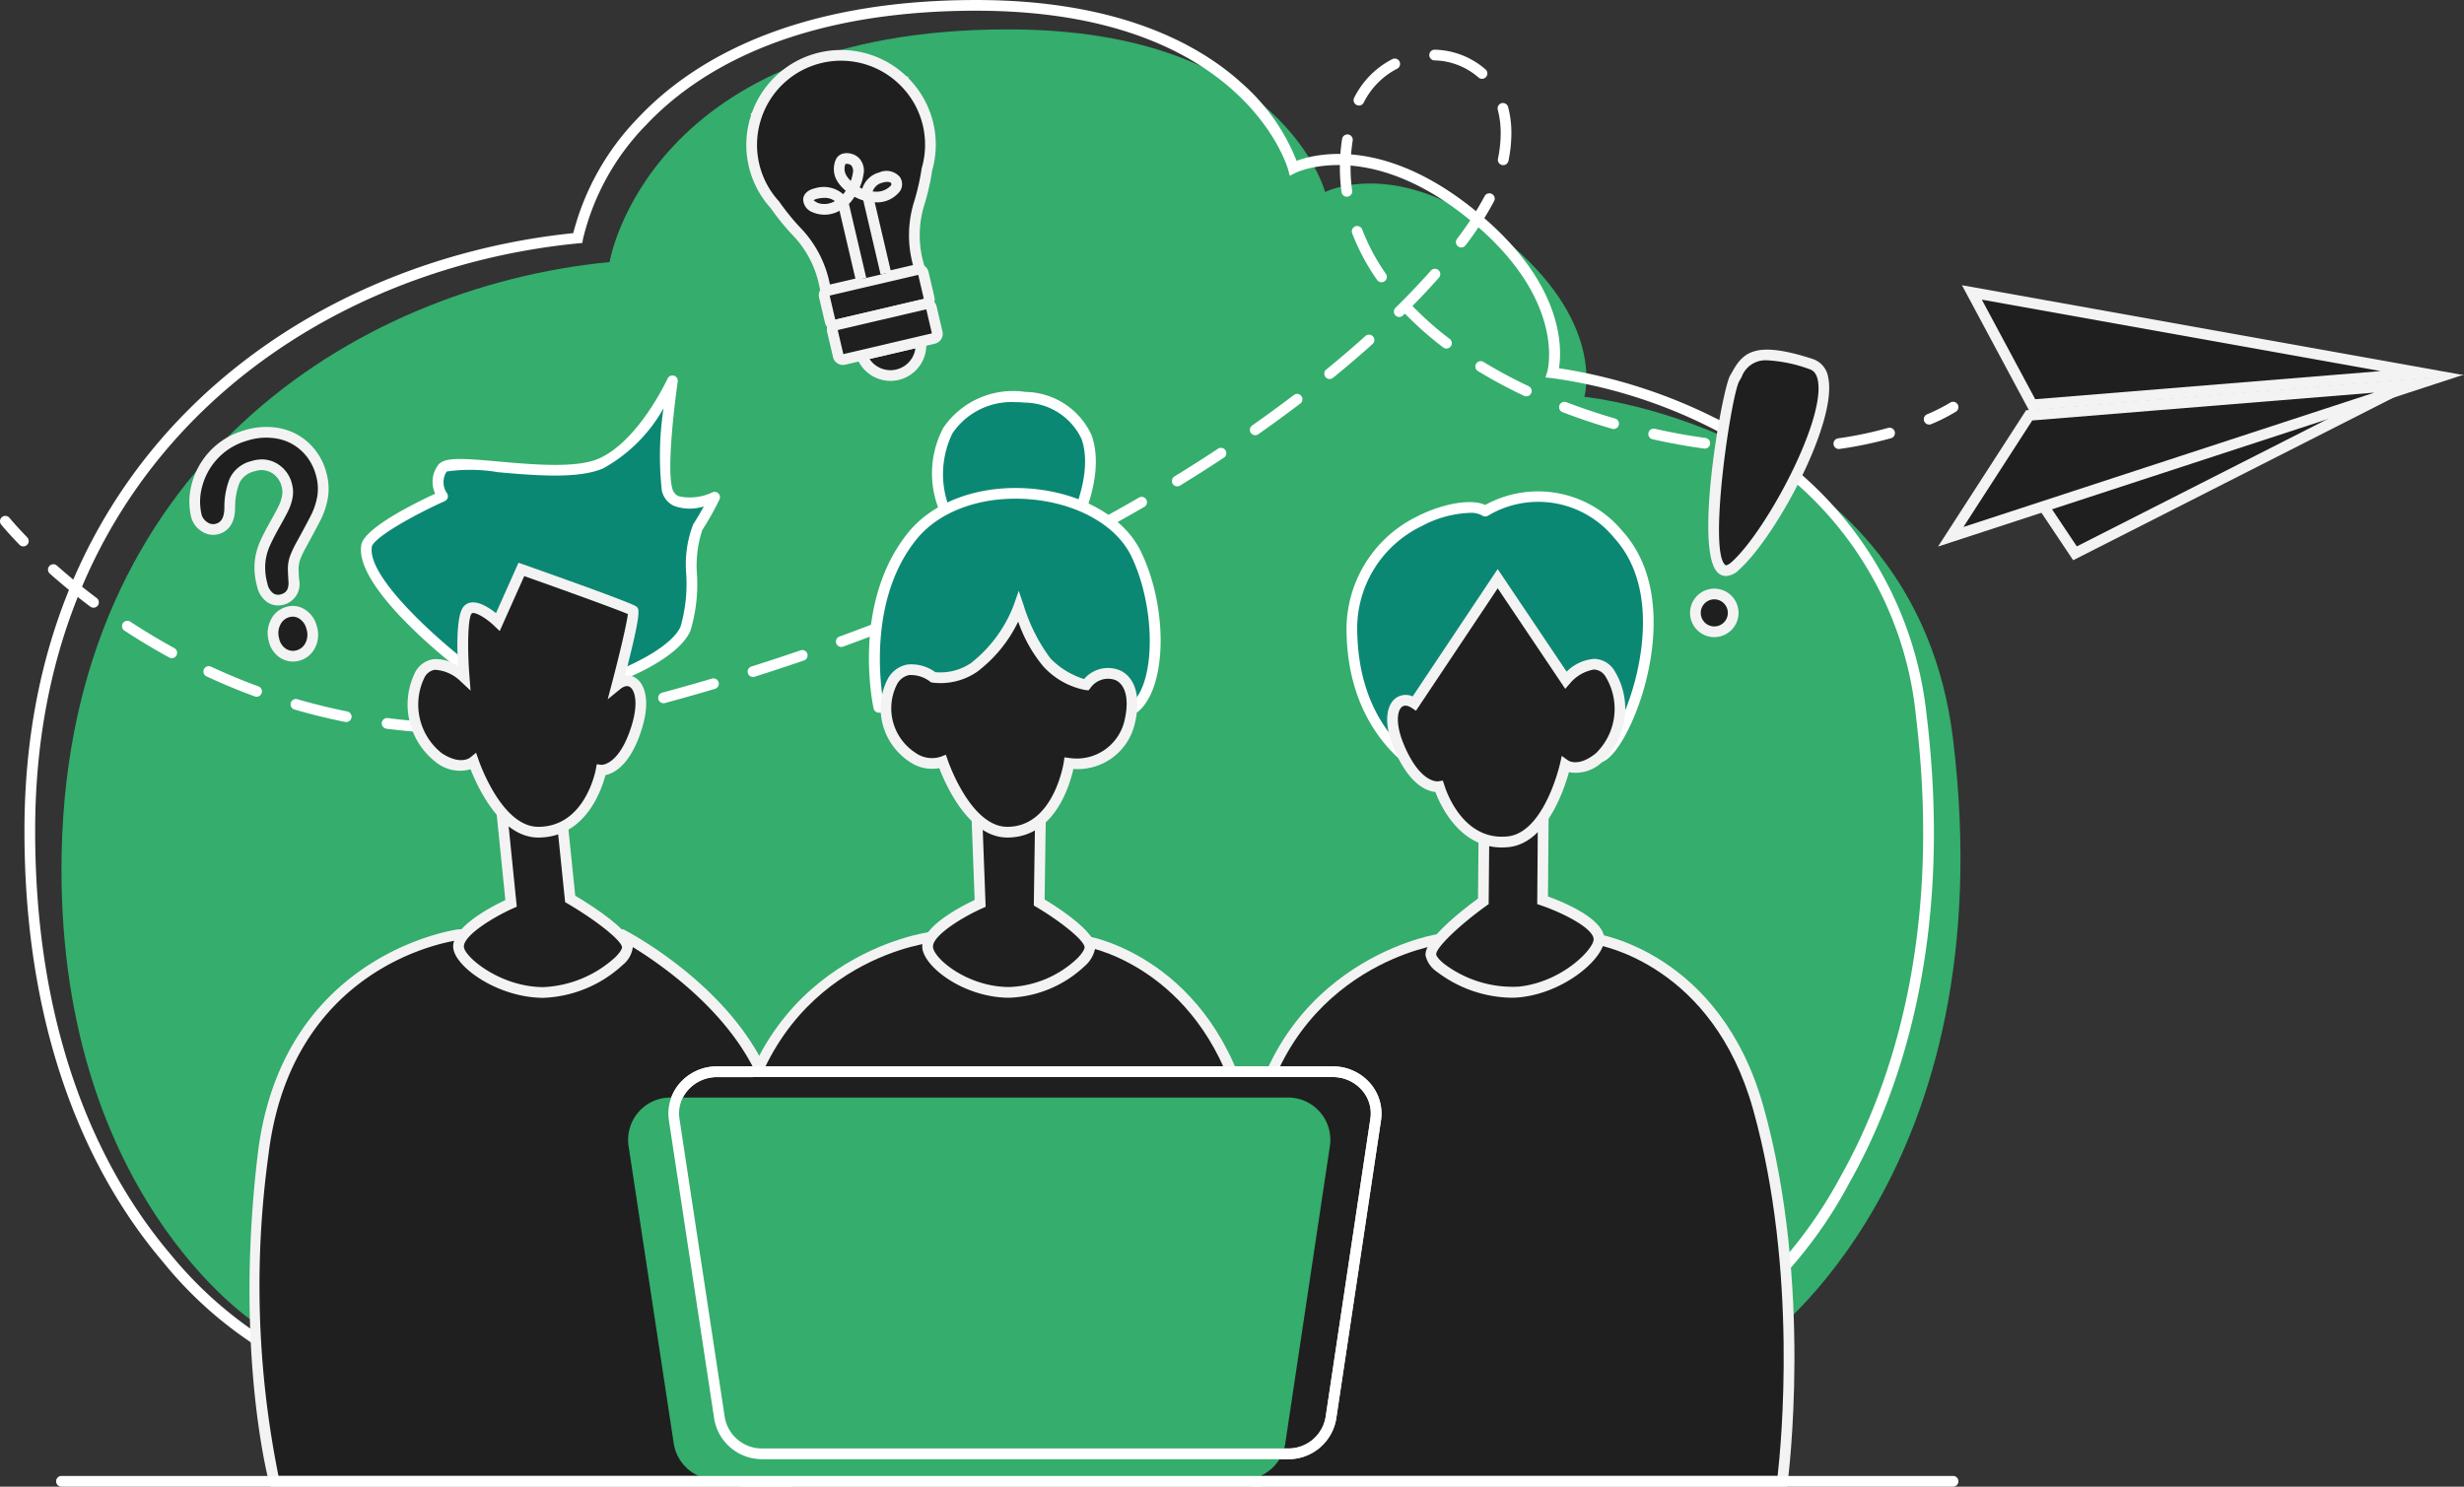 <svg id="Layer_1" data-name="Layer 1" xmlns="http://www.w3.org/2000/svg" viewBox="0 0 149.613 90.285"><rect x="0" y="0" width="149.613" height="90.285" fill="#333333" stroke="none"/><defs><style>.cls-1{fill:#1f1f1f;}.cls-2{fill:#f4f3f4;}.cls-3{fill:#34ad6d;}.cls-4{fill:#fff;}.cls-5{fill:#0b8873;}.cls-6{fill:#010101;}</style></defs><polygon class="cls-1" points="145.048 23.926 125.992 33.602 123.294 29.561 145.048 23.926"/><path class="cls-2" d="M154.746,38.441l-3.113-4.662,25.097-6.501Zm-2.063-4.262,2.284,3.42,16.128-8.19Z" transform="translate(-28.864 -4.417)"/><polygon class="cls-1" points="147.071 22.659 119.731 17.759 123.391 24.587 147.071 22.659"/><path class="cls-2" d="M152.069,29.346l-4.078-7.608,30.464,5.46Zm-2.869-6.731,3.242,6.047,20.974-1.708Z" transform="translate(-28.864 -4.417)"/><polygon class="cls-1" points="146.891 23.295 118.447 32.598 123.211 25.223 146.891 23.295"/><path class="cls-2" d="M146.54,37.61l5.349-8.281L178.477,27.164Zm5.721-7.658-4.178,6.469,24.95-8.16Z" transform="translate(-28.864 -4.417)"/><path class="cls-3" d="M44.335,84.743S32.18,76.844,32.608,56.184c.48-23.215,17.622-34.332,33.269-35.852,0,0,2.311-14.127,24.188-14.131C106.741,6.198,109.324,16.079,109.324,16.079s4.798-2.461,11.445,3.342c5.569,4.861,4.297,9.095,4.297,9.095s20.109,1.995,22.388,20.798c3.19,26.316-11.64,36.646-11.64,36.646Z" transform="translate(-28.864 -4.417)"/><path class="cls-4" d="M47.303,87.745l-.063-.025a24.172,24.172,0,0,1-8.497-6.685c-3.85-4.533-8.431-12.776-8.394-26.31.062-22.634,16.74-34.443,33.323-36.15a15.657,15.657,0,0,1,3.925-6.987c3.066-3.27,9.118-7.168,20.535-7.17h.008c8.714,0,13.561,2.731,16.094,5.022a12.25,12.25,0,0,1,3.358,4.744c1.246-.461,5.66-1.527,11.459,3.534,4.78,4.173,4.66,7.894,4.474,9.062a31.957,31.957,0,0,1,10.102,3.339,22.534,22.534,0,0,1,12.218,17.698c1.658,13.681-1.621,22.99-4.663,28.39a26.996,26.996,0,0,1-7.114,8.562l-.079.055-.096.003ZM88.139,5.068h-.008C76.972,5.07,71.078,8.84,68.099,12.002a14.842,14.842,0,0,0-3.835,6.924l-.041.246-.249.024C47.605,20.787,31.06,32.389,30.999,54.726c-.037,13.313,4.447,21.409,8.214,25.857a24.375,24.375,0,0,0,8.207,6.506l86.349-2.911a27.471,27.471,0,0,0,6.863-8.327c2.985-5.311,6.199-14.473,4.565-27.958a21.575,21.575,0,0,0-11.86-17.192A30.758,30.758,0,0,0,123.1,27.381l-.393-.039.113-.378c.012-.039,1.125-4.108-4.199-8.756-6.383-5.572-11.038-3.32-11.084-3.297l-.358.181-.104-.388C107.05,14.607,104.334,5.068,88.139,5.068Z" transform="translate(-28.864 -4.417)"/><path class="cls-4" d="M30.282,37.6a.324.324,0,0,1-.233-.098c-.725-.745-1.097-1.206-1.113-1.225a.325.325,0,0,1,.506-.409c.003.004.372.459,1.073,1.18a.325.325,0,0,1-.233.552Z" transform="translate(-28.864 -4.417)"/><path class="cls-4" d="M39.294,44.388a.324.324,0,0,1-.156-.04c-.919-.504-1.834-1.053-2.718-1.633a.325.325,0,0,1,.357-.544c.87.571,1.769,1.111,2.673,1.606a.325.325,0,0,1-.157.611Zm-4.754-3.066a.323.323,0,0,1-.195-.065c-.852-.64-1.679-1.314-2.457-2.005a.325.325,0,1,1,.431-.487c.766.679,1.579,1.342,2.417,1.971a.325.325,0,0,1-.196.586Z" transform="translate(-28.864 -4.417)"/><path class="cls-4" d="M58.016,48.958a.325.325,0,0,1-.008-.65c1.026-.027,2.073-.097,3.111-.208a.325.325,0,1,1,.069.647c-1.055.114-2.12.185-3.164.212Zm-2.514-.019-.014-0c-1.055-.044-2.119-.134-3.161-.267a.325.325,0,1,1,.083-.645c1.024.131,2.068.22,3.105.263a.325.325,0,0,1-.013.65Zm8.143-.538a.325.325,0,0,1-.054-.646c1.008-.172,2.036-.387,3.055-.639a.325.325,0,0,1,.156.632c-1.034.256-2.077.474-3.102.649A.323.323,0,0,1,63.645,48.401Zm-13.759-.134a.325.325,0,0,1-.064-.006c-1.032-.206-2.068-.46-3.081-.755a.325.325,0,0,1,.182-.625c.995.29,2.013.54,3.026.742a.325.325,0,0,1-.063.644ZM69.158,47.123a.325.325,0,0,1-.085-.64c1.005-.272,2.02-.559,3.019-.854a.325.325,0,1,1,.184.624c-1.003.297-2.024.585-3.034.859A.327.327,0,0,1,69.158,47.123ZM44.443,46.731a.323.323,0,0,1-.112-.02c-.984-.362-1.969-.771-2.928-1.218a.325.325,0,0,1,.274-.59c.943.439,1.911.842,2.878,1.197a.325.325,0,0,1-.112.631ZM74.59,45.53a.325.325,0,0,1-.098-.636c.994-.314,1.996-.644,2.98-.982a.325.325,0,1,1,.211.615c-.988.339-1.996.671-2.995.987A.326.326,0,0,1,74.59,45.53Zm5.359-1.824a.325.325,0,0,1-.112-.631c.982-.358,1.968-.733,2.933-1.113a.325.325,0,0,1,.238.606c-.97.382-1.962.758-2.948,1.118A.326.326,0,0,1,79.95,43.706Zm5.272-2.061a.325.325,0,0,1-.125-.626c.965-.403,1.933-.823,2.879-1.247a.325.325,0,1,1,.266.593c-.95.427-1.924.849-2.894,1.254A.327.327,0,0,1,85.222,41.645Zm5.171-2.307a.325.325,0,0,1-.14-.619c.946-.45,1.892-.916,2.814-1.386a.325.325,0,1,1,.295.579c-.926.473-1.878.942-2.83,1.394A.324.324,0,0,1,90.392,39.338Zm5.049-2.56a.325.325,0,0,1-.155-.612c.925-.5,1.846-1.015,2.737-1.531a.325.325,0,1,1,.326.563c-.896.52-1.823,1.038-2.754,1.54A.323.323,0,0,1,95.442,36.779Zm4.907-2.825a.325.325,0,0,1-.171-.602c.895-.549,1.784-1.116,2.645-1.684a.325.325,0,0,1,.358.543c-.866.572-1.762,1.142-2.663,1.695A.323.323,0,0,1,100.348,33.954Zm36.284-1.997c-.586,0-1.184-.017-1.778-.052a.325.325,0,0,1,.037-.65,29.295,29.295,0,0,0,3.109.018.333.333,0,0,1,.341.309.326.326,0,0,1-.309.341C137.57,31.945,137.1,31.957,136.633,31.957Zm3.888-.27a.325.325,0,0,1-.046-.647,23.573,23.573,0,0,0,3.035-.635.325.325,0,0,1,.176.626,24.195,24.195,0,0,1-3.118.652A.329.329,0,0,1,140.52,31.687Zm-8.151-.026a.315.315,0,0,1-.044-.003c-1.025-.139-2.075-.329-3.122-.565a.325.325,0,0,1,.144-.635c1.028.232,2.06.419,3.066.556a.325.325,0,0,1-.044.648Zm-27.287-.813a.325.325,0,0,1-.187-.592c.863-.606,1.715-1.228,2.53-1.849a.325.325,0,1,1,.394.518c-.822.625-1.68,1.252-2.55,1.863A.324.324,0,0,1,105.082,30.848Zm21.757-.376a.322.322,0,0,1-.091-.013c-1.031-.3-2.042-.639-3.007-1.009a.325.325,0,1,1,.233-.607c.948.363,1.942.697,2.956.992a.325.325,0,0,1-.091.638ZM121.543,28.487a.324.324,0,0,1-.139-.031,29.764,29.764,0,0,1-2.801-1.504.325.325,0,0,1,.339-.555,29.047,29.047,0,0,0,2.739,1.471.325.325,0,0,1-.139.619Zm-11.944-1.052a.325.325,0,0,1-.206-.577c.828-.675,1.628-1.36,2.379-2.034a.325.325,0,1,1,.435.484c-.758.681-1.567,1.373-2.403,2.055A.324.324,0,0,1,109.599,27.435Zm7.095-1.851a.323.323,0,0,1-.197-.066,20.541,20.541,0,0,1-2.329-2.057l-.116.114a.325.325,0,0,1-.456-.464c.775-.762,1.5-1.523,2.153-2.262a.325.325,0,0,1,.487.431c-.499.564-1.038,1.14-1.609,1.72a19.904,19.904,0,0,0,2.263,1.999.325.325,0,0,1-.197.584Zm-3.946-4.025a.325.325,0,0,1-.267-.14,13.264,13.264,0,0,1-1.514-2.836.325.325,0,0,1,.608-.232,12.607,12.607,0,0,0,1.44,2.696.325.325,0,0,1-.267.511Zm4.842-2.113a.325.325,0,0,1-.259-.521,18.779,18.779,0,0,0,1.677-2.593.325.325,0,0,1,.578.3,19.425,19.425,0,0,1-1.735,2.685A.325.325,0,0,1,117.591,19.446Zm-6.946-3.082a.325.325,0,0,1-.322-.281,10.917,10.917,0,0,1-.102-1.491,11.241,11.241,0,0,1,.136-1.736.325.325,0,0,1,.643.101,10.575,10.575,0,0,0-.129,1.635,10.326,10.326,0,0,0,.096,1.402.325.325,0,0,1-.278.367A.329.329,0,0,1,110.644,16.364Zm9.495-1.917a.325.325,0,0,1-.319-.39,7.826,7.826,0,0,0,.165-1.553,5.511,5.511,0,0,0-.175-1.415.325.325,0,1,1,.628-.167,6.143,6.143,0,0,1,.197,1.583,8.487,8.487,0,0,1-.178,1.683A.326.326,0,0,1,120.139,14.447Zm-8.76-3.622a.325.325,0,0,1-.29-.472,5.286,5.286,0,0,1,2.314-2.344A.325.325,0,0,1,113.7,8.589a4.639,4.639,0,0,0-2.03,2.058A.325.325,0,0,1,111.379,10.826Zm7.473-1.622a.325.325,0,0,1-.218-.083,4.205,4.205,0,0,0-2.665-1.035.325.325,0,0,1,.011-.65l.012 0a4.858,4.858,0,0,1,3.077,1.201.325.325,0,0,1-.218.567Z" transform="translate(-28.864 -4.417)"/><path class="cls-4" d="M146.004,30.201a.325.325,0,0,1-.129-.624,10.458,10.458,0,0,0,1.401-.707.325.325,0,0,1,.355.546,10.834,10.834,0,0,1-1.499.758A.324.324,0,0,1,146.004,30.201Z" transform="translate(-28.864 -4.417)"/><path class="cls-5" d="M66.481,45.43s3.326-1.248,4.01-2.843.057-5.07.741-6.152a17.692,17.692,0,0,0,1.025-1.823s-2.472,1.082-2.888-.456.324-6.608.324-6.608-1.766,3.874-4.33,5.013-9.001-.513-9.628.285a1.511,1.511,0,0,0,0,1.709s-4.449,2.001-4.614,3.019c-.399,2.45,5.882,7.285,5.882,7.285Z" transform="translate(-28.864 -4.417)"/><path class="cls-4" d="M66.481,45.755l-.02-.001-9.477-.571a.325.325,0,0,1-.179-.067c-.659-.507-6.422-5.028-6.005-7.595.165-1.015,3.164-2.507,4.49-3.121a1.694,1.694,0,0,1,.19-1.756c.369-.47,1.455-.396,3.677-.198,2.103.187,4.719.419,6.074-.183,2.42-1.075,4.149-4.813,4.166-4.851a.325.325,0,0,1,.618.182c-.007.05-.726,5.021-.332,6.476a.688.688,0,0,0,.377.479,3.142,3.142,0,0,0,2.066-.236.326.326,0,0,1,.426.434,17.848,17.848,0,0,1-1.046,1.861,6.954,6.954,0,0,0-.32,2.722A9.834,9.834,0,0,1,70.79,42.716c-.73,1.703-4.053,2.966-4.194,3.019A.328.328,0,0,1,66.481,45.755ZM57.124,44.541l9.307.56c.936-.362,3.258-1.468,3.761-2.642a9.511,9.511,0,0,0,.344-3.136,6.755,6.755,0,0,1,.42-3.062c.267-.423.481-.793.643-1.086a2.809,2.809,0,0,1-1.819-.039,1.347,1.347,0,0,1-.725-.896,18.955,18.955,0,0,1,.101-5.034,9.398,9.398,0,0,1-3.66,3.651c-1.509.67-4.218.43-6.396.237a10.024,10.024,0,0,0-3.113-.042,1.177,1.177,0,0,0,.018,1.319.327.327,0,0,1-.136.48c-2.063.928-4.342,2.253-4.427,2.775C51.146,39.45,55.368,43.175,57.124,44.541Z" transform="translate(-28.864 -4.417)"/><path class="cls-1" d="M56.705,61.184S46.28,62.476,44.837,74.553s.684,19.825.684,19.825H76.663s.456-15.647-.76-22.331-9.262-10.862-9.262-10.862Z" transform="translate(-28.864 -4.417)"/><path class="cls-2" d="M76.979,94.703H45.272l-.065-.239c-.022-.078-2.127-7.948-.693-19.949C45.97,62.325,56.558,60.875,56.665,60.862l.04-.003H66.72l.071.037c.334.174,8.203,4.329,9.432,11.093,1.208,6.641.769,22.242.765,22.399ZM45.774,94.052H76.346c.055-2.251.338-15.896-.762-21.948-1.114-6.125-8.247-10.171-9.025-10.595H56.726c-.633.084-10.189,1.551-11.566,13.082A58.288,58.288,0,0,0,45.774,94.052Z" transform="translate(-28.864 -4.417)"/><path class="cls-1" d="M85.318,61.349S74.893,62.64,73.45,74.717s.641,19.66.641,19.66h31.06a60.049,60.049,0,0,0-.635-22.167c-2.294-9.4-9.584-10.597-9.584-10.597Z" transform="translate(-28.864 -4.417)"/><path class="cls-2" d="M105.423,94.703H73.843l-.065-.239c-.021-.076-2.085-7.783-.651-19.785C74.583,62.489,85.172,61.039,85.278,61.026l.024-.003,9.682.27c.075.012,7.529,1.342,9.848,10.841,2.671,10.946.66,22.191.639,22.303Zm-31.077-.651h30.531c.283-1.758,1.735-11.889-.676-21.764-2.156-8.831-8.891-10.27-9.303-10.35l-9.563-.263c-.67.09-10.187,1.576-11.562,13.081C72.496,85.448,74.017,92.674,74.346,94.052Z" transform="translate(-28.864 -4.417)"/><path class="cls-1" d="M59.337,53.759l.559,5.52s-3.191,1.424-3.19,2.621c.001.913,2.44,2.773,5.127,2.791,2.507.017,5.127-1.937,5.127-2.734,0-.911-3.475-2.949-3.475-2.949l-.45-4.387Z" transform="translate(-28.864 -4.417)"/><path class="cls-2" d="M61.864,65.016l-.034-0c-2.809-.019-5.449-1.958-5.45-3.117-.001-1.214,2.313-2.417,3.169-2.819l-.581-5.741,4.367,1.018.457,4.455c.983.586,3.493,2.177,3.493,3.145a1.641,1.641,0,0,1-.6,1.053A7.524,7.524,0,0,1,61.864,65.016Zm-2.158-10.837L60.242,59.48l-.214.096c-1.245.556-2.998,1.645-2.998,2.323 0.0.596,2.163,2.448,4.804,2.466l.03 0a6.915,6.915,0,0,0,4.362-1.818c.322-.32.408-.527.408-.591,0-.393-1.518-1.615-3.314-2.668l-.142-.083-.443-4.32Z" transform="translate(-28.864 -4.417)"/><path class="cls-1" d="M57.047,45.55s-1.766-1.652-2.677-.171a4.091,4.091,0,0,0,1.138,5.051c1.369.902,2.109.247,2.109.247s1.424,4.278,3.931,4.278c3.133,0,3.817-3.766,3.817-3.766s1.334.156,2.184-2.677c.684-2.279-.304-3.247-1.215-2.507a34.815,34.815,0,0,0,.968-4.5c-.171-.171-6.779-2.507-6.779-2.507l-1.424,3.19s-1.31-1.253-1.823-.741S57.047,45.55,57.047,45.55Z" transform="translate(-28.864 -4.417)"/><path class="cls-2" d="M61.547,55.281c-2.287,0-3.69-3.075-4.109-4.145a2.339,2.339,0,0,1-2.11-.434,4.416,4.416,0,0,1-1.236-5.493,1.488,1.488,0,0,1,1.088-.758,2.383,2.383,0,0,1,1.495.418c-.071-1.282-.092-3.188.37-3.65.534-.535,1.426.028,1.935.436L60.347,38.592l.283.1c6.678,2.36,6.84,2.522,6.901,2.583.142.142.288.287-.715,4.166a.967.967,0,0,1,.662.16c.516.346.888,1.316.381,3.004-.685,2.284-1.723,2.782-2.232,2.885C65.4,52.363,64.425,55.281,61.547,55.281ZM57.771,50.132l.154.442c.014.041,1.38,4.056,3.622,4.056,2.821,0,3.47-3.356,3.497-3.499l.055-.3.303.035h0c.002.001,1.093.025,1.834-2.448.377-1.257.202-2.061-.12-2.277-.208-.139-.452.013-.579.116l-.773.628.254-.964c.454-1.725.91-3.653.969-4.212-.733-.316-4.04-1.508-6.291-2.305l-1.49,3.337-.334-.318c-.546-.521-1.223-.89-1.368-.746-.241.27-.264,2.207-.133,3.846l.066.833-.612-.569a2.417,2.417,0,0,0-1.56-.693.859.859,0,0,0-.619.454,3.761,3.761,0,0,0,1.04,4.609c1.12.738,1.695.29,1.719.271Zm9.222-8.545Z" transform="translate(-28.864 -4.417)"/><path class="cls-1" d="M88.17,53.759l.209,5.52s-3.191,1.424-3.19,2.621c.001.913,2.241,2.766,4.928,2.785,2.507.017,4.928-1.93,4.928-2.728,0-.911-3.079-2.731-3.079-2.731l.079-5.466Z" transform="translate(-28.864 -4.417)"/><path class="cls-2" d="M90.148,65.01l-.034-0c-2.796-.019-5.25-1.952-5.251-3.11-.001-1.221,2.339-2.43,3.182-2.826l-.214-5.64h4.542l-.081,5.608c.899.544,3.077,1.96,3.077,2.914a1.895,1.895,0,0,1-.653,1.142A7.039,7.039,0,0,1,90.148,65.01ZM88.508,54.085l.204,5.402-.2.09c-1.245.556-2.998,1.645-2.998,2.323.001.685,2.043,2.442,4.605,2.46l.03 0a6.332,6.332,0,0,0,4.109-1.722c.365-.362.461-.604.461-.681,0-.434-1.51-1.618-2.92-2.451l-.162-.096.077-5.324Z" transform="translate(-28.864 -4.417)"/><path class="cls-5" d="M86.574,36.072a5.729,5.729,0,0,1-.155-5.507c1.779-3.021,7.367-2.544,8.418.389.785,2.191-.62,5.025-.62,5.025Z" transform="translate(-28.864 -4.417)"/><path class="cls-4" d="M86.574,36.397a.326.326,0,0,1-.208-.075,5.918,5.918,0,0,1-.227-5.922,5.132,5.132,0,0,1,4.991-2.182,4.493,4.493,0,0,1,4.014,2.626c.822,2.295-.575,5.158-.635,5.279a.325.325,0,0,1-.288.181l-7.643.093ZM90.512,28.84a4.332,4.332,0,0,0-3.814,1.89,5.662,5.662,0,0,0,.023,5.015l7.285-.088c.279-.638,1.145-2.861.524-4.592a3.862,3.862,0,0,0-3.462-2.198C90.881,28.849,90.695,28.84,90.512,28.84Z" transform="translate(-28.864 -4.417)"/><path class="cls-1" d="M116.071,61.495s-10.376,1.642-11.411,13.761.491,19.121.491,19.121H137.089s1.592-11.766-1.464-22.674c-2.61-9.317-9.937-10.268-9.937-10.268Z" transform="translate(-28.864 -4.417)"/><path class="cls-2" d="M137.373,94.703H104.89l-.056-.256c-.015-.071-1.524-7.189-.497-19.218,1.044-12.231,11.577-14.038,11.684-14.055l.049-.004,9.639-.06.022.003c.075.01,7.57,1.087,10.208,10.503,3.039,10.847,1.489,22.687,1.473,22.805Zm-31.954-.651h31.381c.212-1.851,1.253-12.472-1.489-22.261-2.452-8.754-9.232-9.965-9.646-10.03l-9.567.059c-.667.113-10.128,1.919-11.114,13.464C104.074,85.946,105.166,92.688,105.419,94.052Z" transform="translate(-28.864 -4.417)"/><path class="cls-5" d="M116.098,51.649s-4.943-1.891-5.142-8.666c-.194-6.625,6.887-8.431,8.088-7.525a6.316,6.316,0,0,1,8.076,1.411c4.011,4.412.377,13.127-1.145,13.541S116.098,51.649,116.098,51.649Z" transform="translate(-28.864 -4.417)"/><path class="cls-4" d="M116.098,51.975a.327.327,0,0,1-.116-.021c-.051-.02-5.148-2.049-5.351-8.961a7.633,7.633,0,0,1,4.241-7.193c1.584-.819,3.338-1.108,4.175-.717A6.65,6.65,0,0,1,127.361,36.65c2.814,3.096,1.843,7.803,1.295,9.683-.58,1.989-1.657,4.135-2.595,4.39-1.531.417-9.588,1.215-9.931,1.249Zm1.988-16.411a6.658,6.658,0,0,0-2.915.814,6.899,6.899,0,0,0-3.889,6.596c.179,6.114,4.259,8.085,4.865,8.344.862-.086,8.343-.841,9.743-1.222.44-.12,1.456-1.594,2.142-3.945.518-1.775,1.441-6.211-1.152-9.063a5.948,5.948,0,0,0-7.661-1.355.326.326,0,0,1-.37-.015A1.401,1.401,0,0,0,118.087,35.564Z" transform="translate(-28.864 -4.417)"/><path class="cls-1" d="M122.572,53.543l-.042,5.548s3.31,1.121,3.42,2.312c.085.909-2.171,2.988-4.845,3.257-2.494.251-5.285-1.451-5.36-2.245-.085-.908,3.185-3.26,3.185-3.26l.039-4.41Z" transform="translate(-28.864 -4.417)"/><path class="cls-2" d="M120.604,65.009a7.655,7.655,0,0,1-4.486-1.572,1.642,1.642,0,0,1-.695-.992c-.09-.963,2.261-2.782,3.185-3.457l.04-4.478,4.254-1.42L122.857,58.861c.889.321,3.305,1.303,3.418,2.512.107,1.153-2.341,3.33-5.136,3.611C120.962,65.001,120.783,65.009,120.604,65.009Zm-1.31-10.029L119.255,59.323l-.134.096c-1.69,1.216-3.088,2.574-3.051,2.965.006.064.11.262.461.551a6.909,6.909,0,0,0,4.543,1.401c2.629-.264,4.608-2.309,4.553-2.903-.063-.676-1.91-1.596-3.201-2.034l-.222-.076.04-5.328Z" transform="translate(-28.864 -4.417)"/><path class="cls-1" d="M123.939,45.716s1.585-1.826,2.645-.448a4.091,4.091,0,0,1-.608,5.142c-1.268,1.039-2.072.464-2.072.464s-.973,4.403-3.466,4.663c-3.116.325-4.187-3.35-4.187-3.35s-1.31.293-2.45-2.437c-.916-2.196-.034-3.261.949-2.619l5.053-7.572Z" transform="translate(-28.864 -4.417)"/><path class="cls-2" d="M120.052,55.883c-2.569 0-3.732-2.567-4.032-3.369-.517-.049-1.6-.437-2.519-2.638-.679-1.626-.41-2.63.068-3.027a1.029,1.029,0,0,1,1.072-.139l5.161-7.734,4.187,6.232a2.643,2.643,0,0,1,1.692-.778,1.488,1.488,0,0,1,1.161.641,4.416,4.416,0,0,1-.66,5.592,2.337,2.337,0,0,1-2.054.65c-.306,1.108-1.382,4.312-3.657,4.549A4.047,4.047,0,0,1,120.052,55.883Zm-3.58-4.062.091.275c.041.139,1.033,3.409,3.841,3.117,2.23-.232,3.173-4.368,3.182-4.41l.107-.48.4.286c.021.013.639.4,1.677-.451a3.761,3.761,0,0,0,.556-4.692.858.858,0,0,0-.663-.387l-.025-0a2.449,2.449,0,0,0-1.454.851l-.279.319-4.101-6.104-4.962,7.435-.27-.176c-.136-.089-.395-.215-.587-.055-.298.248-.389,1.066.117,2.277.999,2.394,2.075,2.244,2.087,2.243Z" transform="translate(-28.864 -4.417)"/><path class="cls-1" d="M109.794,69.505H72.401a2.569,2.569,0,0,0-2.601,2.906l2.752,18.129a2.601,2.601,0,0,0,2.601,2.17h31.921a2.601,2.601,0,0,0,2.602-2.174l2.72-18.129A2.569,2.569,0,0,0,109.794,69.505Z" transform="translate(-28.864 -4.417)"/><path class="cls-2" d="M107.074,93.035H75.153a2.942,2.942,0,0,1-2.922-2.446L69.479,72.46A2.804,2.804,0,0,1,70.132,70.21a2.984,2.984,0,0,1,2.27-1.031h37.392a2.985,2.985,0,0,1,2.268,1.029,2.806,2.806,0,0,1,.656,2.247l-2.72,18.129A2.943,2.943,0,0,1,107.074,93.035ZM72.401,69.83a2.334,2.334,0,0,0-1.776.804,2.127,2.127,0,0,0-.504,1.728l2.752,18.128a2.288,2.288,0,0,0,2.279,1.893h31.921a2.288,2.288,0,0,0,2.28-1.897l2.72-18.129a2.125,2.125,0,0,0-.505-1.726,2.335,2.335,0,0,0-1.775-.803Z" transform="translate(-28.864 -4.417)"/><path class="cls-3" d="M107.018,71.071H69.626a2.569,2.569,0,0,0-2.601,2.906l2.752,18.129a2.601,2.601,0,0,0,2.601,2.17h31.921a2.601,2.601,0,0,0,2.602-2.174l2.72-18.129A2.569,2.569,0,0,0,107.018,71.071Z" transform="translate(-28.864 -4.417)"/><path class="cls-4" d="M107.074,93.035H75.153a2.942,2.942,0,0,1-2.922-2.446L69.479,72.46A2.804,2.804,0,0,1,70.132,70.21a2.984,2.984,0,0,1,2.27-1.031h37.392a2.985,2.985,0,0,1,2.268,1.029,2.806,2.806,0,0,1,.656,2.247l-2.72,18.129A2.943,2.943,0,0,1,107.074,93.035ZM72.401,69.83a2.334,2.334,0,0,0-1.776.804,2.127,2.127,0,0,0-.504,1.728l2.752,18.128a2.288,2.288,0,0,0,2.279,1.893h31.921a2.288,2.288,0,0,0,2.28-1.897l2.72-18.129a2.125,2.125,0,0,0-.505-1.726,2.335,2.335,0,0,0-1.775-.803Z" transform="translate(-28.864 -4.417)"/><line class="cls-6" x1="3.732" y1="89.96" x2="118.59" y2="89.96"/><path class="cls-4" d="M147.454,94.703H32.597a.325.325,0,0,1,0-.651H147.454a.325.325,0,0,1,0,.651Z" transform="translate(-28.864 -4.417)"/><path class="cls-5" d="M82.226,47.373s-1.36-6.237,2.051-10.425c3.233-3.969,11.503-3.126,13.558,1.082,1.595,3.266,1.538,7.975-.057,9.343Z" transform="translate(-28.864 -4.417)"/><path class="cls-4" d="M97.778,47.698h-15.552a.325.325,0,0,1-.318-.256c-.057-.261-1.354-6.439,2.116-10.7,1.613-1.98,4.601-2.981,7.798-2.614,2.921.336,5.337,1.777,6.305,3.759,1.67,3.42,1.602,8.241-.138,9.732A.325.325,0,0,1,97.778,47.698Zm-15.281-.651H97.652c1.404-1.377,1.363-5.861-.109-8.875-.872-1.785-3.092-3.087-5.795-3.398-2.98-.342-5.745.569-7.219,2.379C81.643,40.697,82.295,45.847,82.497,47.047Z" transform="translate(-28.864 -4.417)"/><path class="cls-1" d="M85.531,45.55s-1.567-1.225-2.478.256A3.542,3.542,0,0,0,84.249,50.392a2.056,2.056,0,0,0,1.851.285s1.424,4.278,3.931,4.278c3.133,0,3.743-4.18,3.743-4.18a3.319,3.319,0,0,0,3.678-2.491c.749-3.091-1.535-3.646-2.636-2.279a4.354,4.354,0,0,1-2.393-1.367,11.343,11.343,0,0,1-1.709-3.342,8.474,8.474,0,0,1-2.696,3.646A3.61,3.61,0,0,1,85.531,45.55Z" transform="translate(-28.864 -4.417)"/><path class="cls-2" d="M90.031,55.281c-2.338,0-3.752-3.214-4.135-4.214a2.404,2.404,0,0,1-1.833-.408,3.883,3.883,0,0,1-1.288-5.023,1.722,1.722,0,0,1,1.171-.861,2.466,2.466,0,0,1,1.708.463,3.306,3.306,0,0,0,2.175-.559,8.179,8.179,0,0,0,2.58-3.489l.313-.893.302.897A10.582,10.582,0,0,0,92.644,44.399a4.84,4.84,0,0,0,2.046,1.257,1.905,1.905,0,0,1,2.21-.513c.922.454,1.247,1.657.869,3.218a3.559,3.559,0,0,1-3.729,2.755C93.82,52.108,92.893,55.281,90.031,55.281Zm-3.733-5.03.11.323c.014.041,1.38,4.056,3.622,4.056,2.812,0,3.416-3.863,3.422-3.902l.047-.317.318.042a2.976,2.976,0,0,0,3.319-2.246c.301-1.243.105-2.171-.524-2.481a1.301,1.301,0,0,0-1.543.483l-.103.128-.164-.007A4.637,4.637,0,0,1,92.203,44.877a8.636,8.636,0,0,1-1.514-2.711,8.386,8.386,0,0,1-2.481,3.04,3.92,3.92,0,0,1-2.732.664l-.081-.014-.064-.05a1.919,1.919,0,0,0-1.272-.391,1.087,1.087,0,0,0-.729.561,3.219,3.219,0,0,0,1.106,4.149,1.725,1.725,0,0,0,1.545.249Z" transform="translate(-28.864 -4.417)"/><path class="cls-1" d="M40.788,35.744a3.721,3.721,0,0,1,.029-1.832,4.24,4.24,0,0,1,.992-1.833,4.182,4.182,0,0,1,1.938-1.201,4.067,4.067,0,0,1,2.074-.13,3.245,3.245,0,0,1,1.638.874,3.441,3.441,0,0,1,.915,1.613,3.2,3.2,0,0,1,.075,1.388,4.396,4.396,0,0,1-.375,1.161q-.257.519-.946,1.772a6.427,6.427,0,0,0-.292.606,1.99,1.99,0,0,0-.165.827q.002.184.03.64a.985.985,0,0,1-.672,1.191.87.87,0,0,1-.745-.093,1.262,1.262,0,0,1-.5-.803,3.861,3.861,0,0,1-.132-1.337,3.626,3.626,0,0,1,.282-1.109q.222-.508.634-1.241.361-.641.514-.958a2.768,2.768,0,0,0,.222-.67,1.591,1.591,0,0,0-.024-.712,1.635,1.635,0,0,0-.76-1.045,1.548,1.548,0,0,0-1.296-.123,1.651,1.651,0,0,0-1.11.867,4.421,4.421,0,0,0-.301,1.64q-.003,1.071-.728,1.293a.911.911,0,0,1-.81-.125A1.118,1.118,0,0,1,40.788,35.744ZM46.995,44.215a1.121,1.121,0,0,1-.902-.097,1.288,1.288,0,0,1-.598-.863,1.441,1.441,0,0,1,.096-1.033,1.17,1.17,0,0,1,.726-.63,1.033,1.033,0,0,1,.906.129,1.346,1.346,0,0,1,.568.829,1.413,1.413,0,0,1-.094,1.07A1.189,1.189,0,0,1,46.995,44.215Z" transform="translate(-28.864 -4.417)"/><path class="cls-2" d="M46.651,44.594A1.468,1.468,0,0,1,45.937,44.403a1.604,1.604,0,0,1-.756-1.066A1.766,1.766,0,0,1,45.3,42.078a1.488,1.488,0,0,1,.922-.796,1.35,1.35,0,0,1,1.179.167,1.668,1.668,0,0,1,.706,1.021,1.732,1.732,0,0,1-.124,1.309,1.51,1.51,0,0,1-.892.748h0A1.496,1.496,0,0,1,46.651,44.594Zm-.005-2.728a.791.791,0,0,0-.233.037.85.85,0,0,0-.531.464,1.118,1.118,0,0,0-.072.807.972.972,0,0,0,.439.659.799.799,0,0,0,.65.071.869.869,0,0,0,.513-.441,1.092,1.092,0,0,0,.064-.831,1.022,1.022,0,0,0-.431-.638A.72.72,0,0,0,46.646,41.866Zm-.897-.678a1.201,1.201,0,0,1-.637-.185,1.572,1.572,0,0,1-.643-.998,4.192,4.192,0,0,1-.14-1.45,3.97,3.97,0,0,1,.307-1.208c.152-.347.37-.774.649-1.27.237-.421.407-.737.505-.94a2.444,2.444,0,0,0,.196-.591,1.263,1.263,0,0,0-.019-.568,1.311,1.311,0,0,0-.611-.846A1.228,1.228,0,0,0,44.32,33.04a1.334,1.334,0,0,0-.908.687,4.123,4.123,0,0,0-.273,1.518c-.003,1.075-.522,1.461-.958,1.595a1.241,1.241,0,0,1-1.087-.166,1.437,1.437,0,0,1-.622-.849,4.059,4.059,0,0,1,.028-1.99A4.58,4.58,0,0,1,41.566,31.862a4.521,4.521,0,0,1,2.084-1.295,4.403,4.403,0,0,1,2.239-.137,3.578,3.578,0,0,1,1.798.961,3.776,3.776,0,0,1,1.001,1.762,3.534,3.534,0,0,1,.08,1.528,4.748,4.748,0,0,1-.403,1.246c-.174.351-.485.935-.952,1.785a6.172,6.172,0,0,0-.276.571,1.665,1.665,0,0,0-.141.701q.002.18.029.625a1.291,1.291,0,0,1-.901,1.521A1.277,1.277,0,0,1,45.749,41.188ZM44.765,32.317a1.781,1.781,0,0,1,.921.255,1.958,1.958,0,0,1,.909,1.243,1.924,1.924,0,0,1,.028.856,3.102,3.102,0,0,1-.249.748c-.105.218-.276.538-.524.976-.268.477-.477.885-.62,1.212a3.324,3.324,0,0,0-.256,1.01A3.56,3.56,0,0,0,45.098,39.842a.968.968,0,0,0,.356.607.549.549,0,0,0,.478.059c.252-.077.501-.239.443-.849-.02-.322-.03-.541-.031-.666a2.32,2.32,0,0,1,.189-.954,6.63,6.63,0,0,1,.307-.637c.457-.832.774-1.424.941-1.762a4.093,4.093,0,0,0,.347-1.076,2.898,2.898,0,0,0-.07-1.248,3.139,3.139,0,0,0-.829-1.463,2.939,2.939,0,0,0-1.478-.787,3.766,3.766,0,0,0-1.91.123A3.88,3.88,0,0,0,42.051,32.296a3.938,3.938,0,0,0-.918,1.694,3.418,3.418,0,0,0-.03,1.673l0.0 0a.796.796,0,0,0,.353.471.588.588,0,0,0,.534.085c.213-.065.496-.238.498-.983a4.702,4.702,0,0,1,.329-1.772,1.965,1.965,0,0,1,1.311-1.045A2.169,2.169,0,0,1,44.765,32.317Z" transform="translate(-28.864 -4.417)"/><path class="cls-1" d="M85.218,11.97a5.396,5.396,0,0,0-1.467-2.614l-.003-.011-.011-.003A5.42,5.42,0,0,0,78.695,7.921h0a5.42,5.42,0,0,0-3.888,3.511l-.008.008.002.011A5.402,5.402,0,0,0,75.932,16.873l.001.005c1.5,2.155,2.226,1.937,3.018,4.944l.074.316,2.841-.665,2.841-.665-.074-.316c-.625-3.046.123-3.174.511-5.77l-.001-.005A5.399,5.399,0,0,0,85.218,11.97Z" transform="translate(-28.864 -4.417)"/><path class="cls-2" d="M78.782,22.53l-.148-.633a6.242,6.242,0,0,0-1.698-3.261,14.639,14.639,0,0,1-1.269-1.571,5.726,5.726,0,0,1-1.202-5.635l-.02-.096.08-.08A5.743,5.743,0,0,1,83.904,9.051l.1.028.033.104A5.733,5.733,0,0,1,85.534,11.896v0a5.756,5.756,0,0,1-.068,2.876,14.646,14.646,0,0,1-.441,1.971,6.257,6.257,0,0,0-.073,3.685l.146.624Zm-2.542-5.781a14.169,14.169,0,0,0,1.179,1.451,6.85,6.85,0,0,1,1.846,3.54l.002.008,5.05-1.181a6.86,6.86,0,0,1,.082-4,14.161,14.161,0,0,0,.414-1.829l-.005-.022.023-.088a5.107,5.107,0,0,0,.07-2.583v0a5.086,5.086,0,0,0-1.379-2.457L83.478,9.544a5.093,5.093,0,0,0-8.364,1.995l-.005.017a5.076,5.076,0,0,0,1.063,5.097Z" transform="translate(-28.864 -4.417)"/><path class="cls-1" d="M79.301,21.393h5.596a.289.289,0,0,1,.289.289v1.572a.289.289,0,0,1-.289.289H79.301a.289.289,0,0,1-.289-.289V21.682A.289.289,0,0,1,79.301,21.393Z" transform="translate(-31.824 14.877) rotate(-13.169)"/><path class="cls-2" d="M79.554,24.486a.617.617,0,0,1-.599-.474l-.358-1.531a.615.615,0,0,1,.459-.739l5.449-1.275a.615.615,0,0,1,.738.459l.358,1.53a.615.615,0,0,1-.458.739l-5.449,1.275A.61.61,0,0,1,79.554,24.486Zm-.315-2.118.342,1.46,5.379-1.258-.342-1.461Z" transform="translate(-28.864 -4.417)"/><path class="cls-1" d="M83.354,27.173a1.852,1.852,0,0,0,1.417-2.018l-3.583.838A1.852,1.852,0,0,0,83.354,27.173Z" transform="translate(-28.864 -4.417)"/><path class="cls-2" d="M82.93,27.548a2.175,2.175,0,0,1-2.047-1.444l-.123-.343,4.292-1.004.043.362a2.179,2.179,0,0,1-2.164,2.43ZM81.662,26.218a1.527,1.527,0,0,0,2.785-.651Z" transform="translate(-28.864 -4.417)"/><path class="cls-1" d="M85.774,24.624l-.358-1.53a.29.29,0,0,0-.348-.216l-5.449,1.275a.29.29,0,0,0-.216.348l.358,1.53a.29.29,0,0,0,.348.216l1.079-.253,3.583-.838.786-.184A.29.29,0,0,0,85.774,24.624Z" transform="translate(-28.864 -4.417)"/><path class="cls-2" d="M80.043,26.58a.616.616,0,0,1-.598-.475l-.358-1.53a.615.615,0,0,1,.458-.739l5.449-1.275a.618.618,0,0,1,.739.458l.358,1.531a.616.616,0,0,1-.458.739l-5.449,1.275A.615.615,0,0,1,80.043,26.58Zm-.314-2.119.342,1.461L85.449,24.663l-.342-1.461Zm5.729.237v0Z" transform="translate(-28.864 -4.417)"/><path class="cls-1" d="M81.144,21.369l-1.078-4.607s-.362-.893-1.651-.592.385,1.774,1.81.356a3.269,3.269,0,0,0,.741-1.533c.132-.871-.541-1.004-.845-.933s-.404.69-.179,1.127a2.551,2.551,0,0,0,1.974,1.188c.956.036,1.632-.535,1.318-1.027s-1.746-.081-1.719.815l1.136,4.853" transform="translate(-28.864 -4.417)"/><path class="cls-2" d="M80.828,21.443l-.989-4.228a1.835,1.835,0,0,1-1.644.088.849.849,0,0,1-.562-.812c.016-.146.117-.499.709-.637a1.8,1.8,0,0,1,1.723.359c.039-.051.092-.122.151-.212a2.343,2.343,0,0,1-.562-.665,1.438,1.438,0,0,1-.052-1.199.67.67,0,0,1,.447-.394,1.083,1.083,0,0,1,.944.242,1.121,1.121,0,0,1,.296,1.056,3.029,3.029,0,0,1-.225.758c.051.027.102.053.156.077a1.469,1.469,0,0,1,1.036-.988,1.065,1.065,0,0,1,1.253.285.78.78,0,0,1,.018.83,1.748,1.748,0,0,1-1.551.698l.992,4.24-.633.148-1.052-4.497a2.855,2.855,0,0,1-.53-.224,3.221,3.221,0,0,1-.288.378c-.018.018-.037.036-.055.053l1.052,4.495Zm-1.91-5.009a1.886,1.886,0,0,0-.428.054c-.175.041-.217.094-.217.095a.883.883,0,0,0,.339.186A1.262,1.262,0,0,0,79.556,16.63,1.005,1.005,0,0,0,78.917,16.433Zm2.933-.389c.026.002.052.004.078.005a1.197,1.197,0,0,0,1.033-.369.132.132,0,0,0-.002-.157c-.032-.05-.237-.098-.514-.013A.829.829,0,0,0,81.85,16.045Zm-1.575-1.677a.35.35,0,0,0-.079.008.82.82,0,0,0,.036.661,1.52,1.52,0,0,0,.291.365,2.302,2.302,0,0,0,.122-.459.557.557,0,0,0-.094-.481A.417.417,0,0,0,80.275,14.368Z" transform="translate(-28.864 -4.417)"/><path class="cls-1" d="M138.84,26.53c2.586.845-1.97,9.868-4.599,12.248s-.637-10.389-.046-11.386S135.017,25.28,138.84,26.53Z" transform="translate(-28.864 -4.417)"/><path class="cls-2" d="M133.665,39.398a.715.715,0,0,1-.456-.166c-1.54-1.258.22-11.185.707-12.006.045-.077.089-.154.132-.231.656-1.175,1.391-1.918,4.894-.774h0a1.395,1.395,0,0,1,.931,1.134c.568,2.667-3.111,9.581-5.413,11.664A1.211,1.211,0,0,1,133.665,39.398Zm2.524-13.097a1.541,1.541,0,0,0-1.573,1.01c-.046.082-.092.164-.14.246-.497.839-1.906,10.311-.855,11.17.093.077.332-.127.403-.191,2.096-1.898,5.722-8.659,5.213-11.046-.1-.47-.332-.597-.497-.651h0A8.732,8.732,0,0,0,136.188,26.301Z" transform="translate(-28.864 -4.417)"/><circle class="cls-1" cx="104.092" cy="37.221" r="1.147"/><path class="cls-2" d="M132.955,43.11a1.472,1.472,0,1,1,1.4-1.015v0A1.475,1.475,0,0,1,132.955,43.11Zm0-2.294a.822.822,0,1,0,.782,1.077h0a.823.823,0,0,0-.782-1.077Z" transform="translate(-28.864 -4.417)"/></svg>